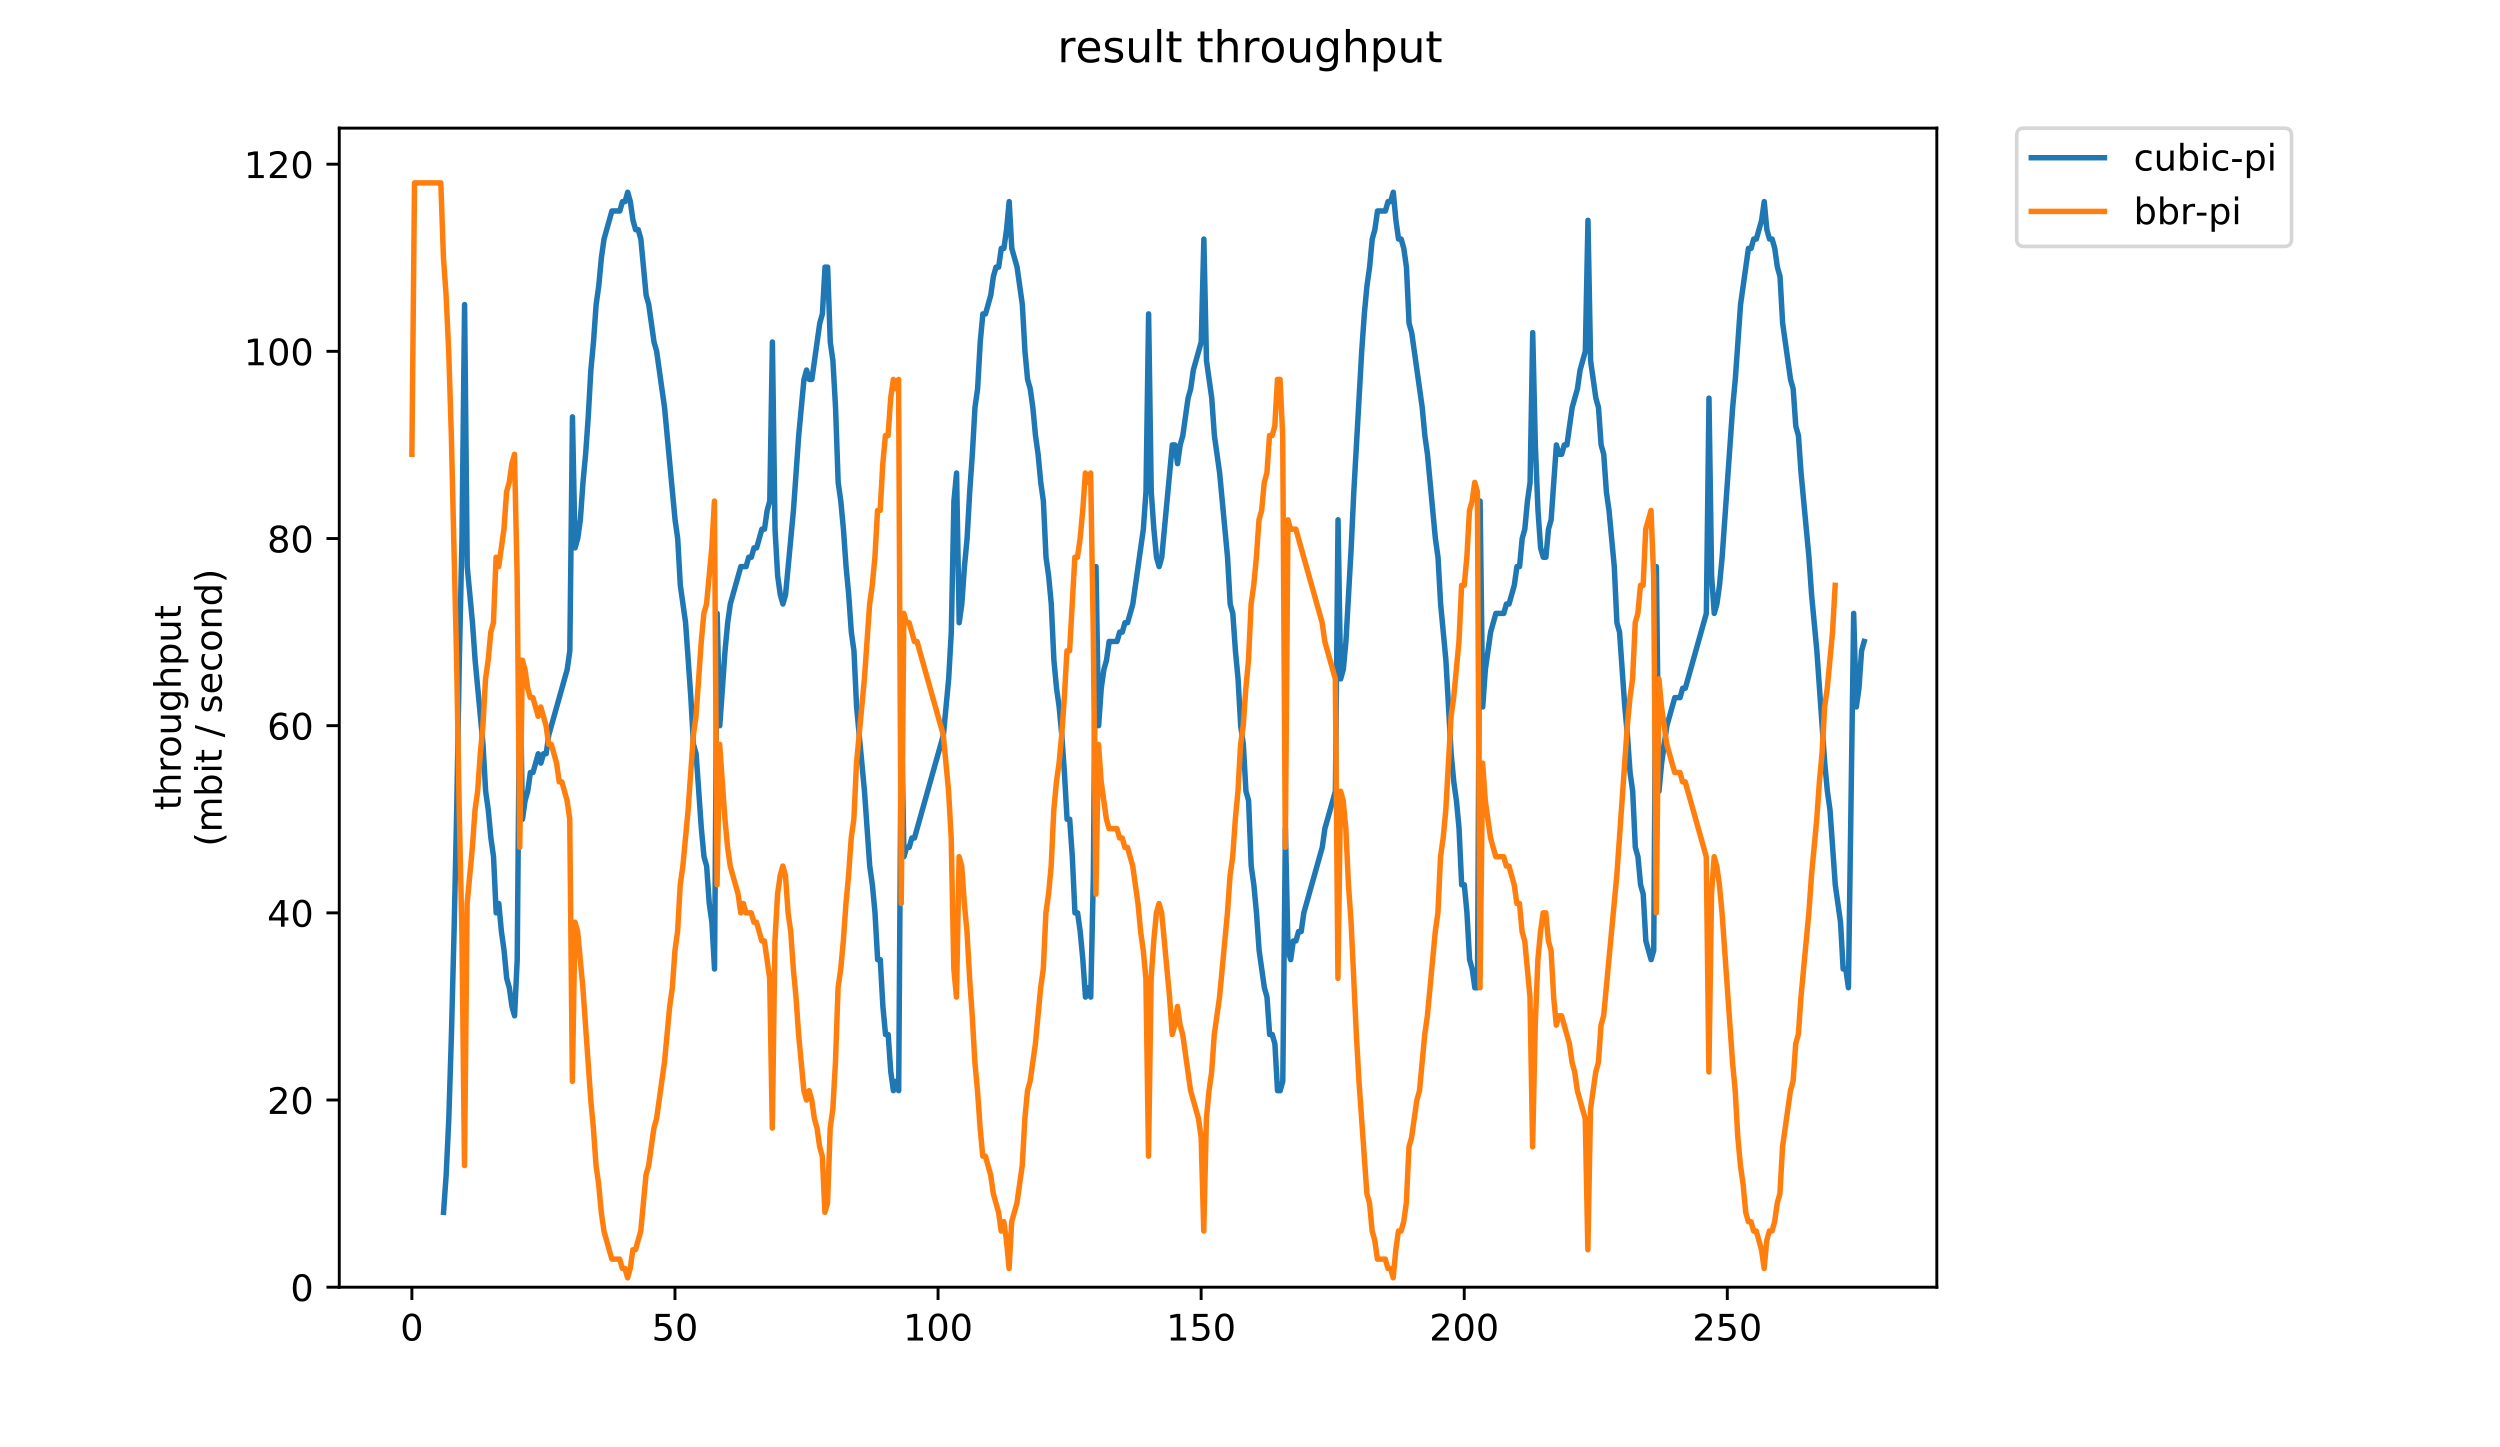 <?xml version="1.0" encoding="utf-8" standalone="no"?>
<!DOCTYPE svg PUBLIC "-//W3C//DTD SVG 1.1//EN"
  "http://www.w3.org/Graphics/SVG/1.1/DTD/svg11.dtd">
<!-- Created with matplotlib (https://matplotlib.org/) -->
<svg height="396pt" version="1.1" viewBox="0 0 684 396" width="684pt" xmlns="http://www.w3.org/2000/svg" xmlns:xlink="http://www.w3.org/1999/xlink">
 <defs>
  <style type="text/css">
*{stroke-linecap:butt;stroke-linejoin:round;}
  </style>
 </defs>
 <g id="figure_1">
  <g id="patch_1">
   <path d="M 0 396 
L 684 396 
L 684 0 
L 0 0 
z
" style="fill:#ffffff;"/>
  </g>
  <g id="axes_1">
   <g id="patch_2">
    <path d="M 92.824 352.174 
L 529.913 352.174 
L 529.913 35.062 
L 92.824 35.062 
z
" style="fill:#ffffff;"/>
   </g>
   <g id="matplotlib.axis_1">
    <g id="xtick_1">
     <g id="line2d_1">
      <defs>
       <path d="M 0 0 
L 0 3.5 
" id="mdf84362a87" style="stroke:#000000;stroke-width:0.8;"/>
      </defs>
      <g>
       <use style="stroke:#000000;stroke-width:0.8;" x="112.692" xlink:href="#mdf84362a87" y="352.174"/>
      </g>
     </g>
     <g id="text_1">
      <!-- 0 -->
      <defs>
       <path d="M 31.781 66.406 
Q 24.172 66.406 20.328 58.906 
Q 16.5 51.422 16.5 36.375 
Q 16.5 21.391 20.328 13.891 
Q 24.172 6.391 31.781 6.391 
Q 39.453 6.391 43.281 13.891 
Q 47.125 21.391 47.125 36.375 
Q 47.125 51.422 43.281 58.906 
Q 39.453 66.406 31.781 66.406 
z
M 31.781 74.219 
Q 44.047 74.219 50.516 64.516 
Q 56.984 54.828 56.984 36.375 
Q 56.984 17.969 50.516 8.266 
Q 44.047 -1.422 31.781 -1.422 
Q 19.531 -1.422 13.062 8.266 
Q 6.594 17.969 6.594 36.375 
Q 6.594 54.828 13.062 64.516 
Q 19.531 74.219 31.781 74.219 
z
" id="DejaVuSans-48"/>
      </defs>
      <g transform="translate(109.51 366.773)scale(0.1 -0.1)">
       <use xlink:href="#DejaVuSans-48"/>
      </g>
     </g>
    </g>
    <g id="xtick_2">
     <g id="line2d_2">
      <g>
       <use style="stroke:#000000;stroke-width:0.8;" x="184.672" xlink:href="#mdf84362a87" y="352.174"/>
      </g>
     </g>
     <g id="text_2">
      <!-- 50 -->
      <defs>
       <path d="M 10.797 72.906 
L 49.516 72.906 
L 49.516 64.594 
L 19.828 64.594 
L 19.828 46.734 
Q 21.969 47.469 24.109 47.828 
Q 26.266 48.188 28.422 48.188 
Q 40.625 48.188 47.75 41.5 
Q 54.891 34.812 54.891 23.391 
Q 54.891 11.625 47.562 5.094 
Q 40.234 -1.422 26.906 -1.422 
Q 22.312 -1.422 17.547 -0.641 
Q 12.797 0.141 7.719 1.703 
L 7.719 11.625 
Q 12.109 9.234 16.797 8.062 
Q 21.484 6.891 26.703 6.891 
Q 35.156 6.891 40.078 11.328 
Q 45.016 15.766 45.016 23.391 
Q 45.016 31 40.078 35.438 
Q 35.156 39.891 26.703 39.891 
Q 22.75 39.891 18.812 39.016 
Q 14.891 38.141 10.797 36.281 
z
" id="DejaVuSans-53"/>
      </defs>
      <g transform="translate(178.309 366.773)scale(0.1 -0.1)">
       <use xlink:href="#DejaVuSans-53"/>
       <use x="63.623" xlink:href="#DejaVuSans-48"/>
      </g>
     </g>
    </g>
    <g id="xtick_3">
     <g id="line2d_3">
      <g>
       <use style="stroke:#000000;stroke-width:0.8;" x="256.651" xlink:href="#mdf84362a87" y="352.174"/>
      </g>
     </g>
     <g id="text_3">
      <!-- 100 -->
      <defs>
       <path d="M 12.406 8.297 
L 28.516 8.297 
L 28.516 63.922 
L 10.984 60.406 
L 10.984 69.391 
L 28.422 72.906 
L 38.281 72.906 
L 38.281 8.297 
L 54.391 8.297 
L 54.391 0 
L 12.406 0 
z
" id="DejaVuSans-49"/>
      </defs>
      <g transform="translate(247.108 366.773)scale(0.1 -0.1)">
       <use xlink:href="#DejaVuSans-49"/>
       <use x="63.623" xlink:href="#DejaVuSans-48"/>
       <use x="127.246" xlink:href="#DejaVuSans-48"/>
      </g>
     </g>
    </g>
    <g id="xtick_4">
     <g id="line2d_4">
      <g>
       <use style="stroke:#000000;stroke-width:0.8;" x="328.631" xlink:href="#mdf84362a87" y="352.174"/>
      </g>
     </g>
     <g id="text_4">
      <!-- 150 -->
      <g transform="translate(319.088 366.773)scale(0.1 -0.1)">
       <use xlink:href="#DejaVuSans-49"/>
       <use x="63.623" xlink:href="#DejaVuSans-53"/>
       <use x="127.246" xlink:href="#DejaVuSans-48"/>
      </g>
     </g>
    </g>
    <g id="xtick_5">
     <g id="line2d_5">
      <g>
       <use style="stroke:#000000;stroke-width:0.8;" x="400.611" xlink:href="#mdf84362a87" y="352.174"/>
      </g>
     </g>
     <g id="text_5">
      <!-- 200 -->
      <defs>
       <path d="M 19.188 8.297 
L 53.609 8.297 
L 53.609 0 
L 7.328 0 
L 7.328 8.297 
Q 12.938 14.109 22.625 23.891 
Q 32.328 33.688 34.812 36.531 
Q 39.547 41.844 41.422 45.531 
Q 43.312 49.219 43.312 52.781 
Q 43.312 58.594 39.234 62.25 
Q 35.156 65.922 28.609 65.922 
Q 23.969 65.922 18.812 64.312 
Q 13.672 62.703 7.812 59.422 
L 7.812 69.391 
Q 13.766 71.781 18.938 73 
Q 24.125 74.219 28.422 74.219 
Q 39.75 74.219 46.484 68.547 
Q 53.219 62.891 53.219 53.422 
Q 53.219 48.922 51.531 44.891 
Q 49.859 40.875 45.406 35.406 
Q 44.188 33.984 37.641 27.219 
Q 31.109 20.453 19.188 8.297 
z
" id="DejaVuSans-50"/>
      </defs>
      <g transform="translate(391.068 366.773)scale(0.1 -0.1)">
       <use xlink:href="#DejaVuSans-50"/>
       <use x="63.623" xlink:href="#DejaVuSans-48"/>
       <use x="127.246" xlink:href="#DejaVuSans-48"/>
      </g>
     </g>
    </g>
    <g id="xtick_6">
     <g id="line2d_6">
      <g>
       <use style="stroke:#000000;stroke-width:0.8;" x="472.591" xlink:href="#mdf84362a87" y="352.174"/>
      </g>
     </g>
     <g id="text_6">
      <!-- 250 -->
      <g transform="translate(463.047 366.773)scale(0.1 -0.1)">
       <use xlink:href="#DejaVuSans-50"/>
       <use x="63.623" xlink:href="#DejaVuSans-53"/>
       <use x="127.246" xlink:href="#DejaVuSans-48"/>
      </g>
     </g>
    </g>
   </g>
   <g id="matplotlib.axis_2">
    <g id="ytick_1">
     <g id="line2d_7">
      <defs>
       <path d="M 0 0 
L -3.5 0 
" id="me268ee00f1" style="stroke:#000000;stroke-width:0.8;"/>
      </defs>
      <g>
       <use style="stroke:#000000;stroke-width:0.8;" x="92.824" xlink:href="#me268ee00f1" y="352.174"/>
      </g>
     </g>
     <g id="text_7">
      <!-- 0 -->
      <g transform="translate(79.461 355.973)scale(0.1 -0.1)">
       <use xlink:href="#DejaVuSans-48"/>
      </g>
     </g>
    </g>
    <g id="ytick_2">
     <g id="line2d_8">
      <g>
       <use style="stroke:#000000;stroke-width:0.8;" x="92.824" xlink:href="#me268ee00f1" y="300.965"/>
      </g>
     </g>
     <g id="text_8">
      <!-- 20 -->
      <g transform="translate(73.099 304.764)scale(0.1 -0.1)">
       <use xlink:href="#DejaVuSans-50"/>
       <use x="63.623" xlink:href="#DejaVuSans-48"/>
      </g>
     </g>
    </g>
    <g id="ytick_3">
     <g id="line2d_9">
      <g>
       <use style="stroke:#000000;stroke-width:0.8;" x="92.824" xlink:href="#me268ee00f1" y="249.756"/>
      </g>
     </g>
     <g id="text_9">
      <!-- 40 -->
      <defs>
       <path d="M 37.797 64.312 
L 12.891 25.391 
L 37.797 25.391 
z
M 35.203 72.906 
L 47.609 72.906 
L 47.609 25.391 
L 58.016 25.391 
L 58.016 17.188 
L 47.609 17.188 
L 47.609 0 
L 37.797 0 
L 37.797 17.188 
L 4.891 17.188 
L 4.891 26.703 
z
" id="DejaVuSans-52"/>
      </defs>
      <g transform="translate(73.099 253.555)scale(0.1 -0.1)">
       <use xlink:href="#DejaVuSans-52"/>
       <use x="63.623" xlink:href="#DejaVuSans-48"/>
      </g>
     </g>
    </g>
    <g id="ytick_4">
     <g id="line2d_10">
      <g>
       <use style="stroke:#000000;stroke-width:0.8;" x="92.824" xlink:href="#me268ee00f1" y="198.547"/>
      </g>
     </g>
     <g id="text_10">
      <!-- 60 -->
      <defs>
       <path d="M 33.016 40.375 
Q 26.375 40.375 22.484 35.828 
Q 18.609 31.297 18.609 23.391 
Q 18.609 15.531 22.484 10.953 
Q 26.375 6.391 33.016 6.391 
Q 39.656 6.391 43.531 10.953 
Q 47.406 15.531 47.406 23.391 
Q 47.406 31.297 43.531 35.828 
Q 39.656 40.375 33.016 40.375 
z
M 52.594 71.297 
L 52.594 62.312 
Q 48.875 64.062 45.094 64.984 
Q 41.312 65.922 37.594 65.922 
Q 27.828 65.922 22.672 59.328 
Q 17.531 52.734 16.797 39.406 
Q 19.672 43.656 24.016 45.922 
Q 28.375 48.188 33.594 48.188 
Q 44.578 48.188 50.953 41.516 
Q 57.328 34.859 57.328 23.391 
Q 57.328 12.156 50.688 5.359 
Q 44.047 -1.422 33.016 -1.422 
Q 20.359 -1.422 13.672 8.266 
Q 6.984 17.969 6.984 36.375 
Q 6.984 53.656 15.188 63.938 
Q 23.391 74.219 37.203 74.219 
Q 40.922 74.219 44.703 73.484 
Q 48.484 72.75 52.594 71.297 
z
" id="DejaVuSans-54"/>
      </defs>
      <g transform="translate(73.099 202.346)scale(0.1 -0.1)">
       <use xlink:href="#DejaVuSans-54"/>
       <use x="63.623" xlink:href="#DejaVuSans-48"/>
      </g>
     </g>
    </g>
    <g id="ytick_5">
     <g id="line2d_11">
      <g>
       <use style="stroke:#000000;stroke-width:0.8;" x="92.824" xlink:href="#me268ee00f1" y="147.338"/>
      </g>
     </g>
     <g id="text_11">
      <!-- 80 -->
      <defs>
       <path d="M 31.781 34.625 
Q 24.75 34.625 20.719 30.859 
Q 16.703 27.094 16.703 20.516 
Q 16.703 13.922 20.719 10.156 
Q 24.75 6.391 31.781 6.391 
Q 38.812 6.391 42.859 10.172 
Q 46.922 13.969 46.922 20.516 
Q 46.922 27.094 42.891 30.859 
Q 38.875 34.625 31.781 34.625 
z
M 21.922 38.812 
Q 15.578 40.375 12.031 44.719 
Q 8.5 49.078 8.5 55.328 
Q 8.5 64.062 14.719 69.141 
Q 20.953 74.219 31.781 74.219 
Q 42.672 74.219 48.875 69.141 
Q 55.078 64.062 55.078 55.328 
Q 55.078 49.078 51.531 44.719 
Q 48 40.375 41.703 38.812 
Q 48.828 37.156 52.797 32.312 
Q 56.781 27.484 56.781 20.516 
Q 56.781 9.906 50.312 4.234 
Q 43.844 -1.422 31.781 -1.422 
Q 19.734 -1.422 13.25 4.234 
Q 6.781 9.906 6.781 20.516 
Q 6.781 27.484 10.781 32.312 
Q 14.797 37.156 21.922 38.812 
z
M 18.312 54.391 
Q 18.312 48.734 21.844 45.562 
Q 25.391 42.391 31.781 42.391 
Q 38.141 42.391 41.719 45.562 
Q 45.312 48.734 45.312 54.391 
Q 45.312 60.062 41.719 63.234 
Q 38.141 66.406 31.781 66.406 
Q 25.391 66.406 21.844 63.234 
Q 18.312 60.062 18.312 54.391 
z
" id="DejaVuSans-56"/>
      </defs>
      <g transform="translate(73.099 151.137)scale(0.1 -0.1)">
       <use xlink:href="#DejaVuSans-56"/>
       <use x="63.623" xlink:href="#DejaVuSans-48"/>
      </g>
     </g>
    </g>
    <g id="ytick_6">
     <g id="line2d_12">
      <g>
       <use style="stroke:#000000;stroke-width:0.8;" x="92.824" xlink:href="#me268ee00f1" y="96.129"/>
      </g>
     </g>
     <g id="text_12">
      <!-- 100 -->
      <g transform="translate(66.736 99.928)scale(0.1 -0.1)">
       <use xlink:href="#DejaVuSans-49"/>
       <use x="63.623" xlink:href="#DejaVuSans-48"/>
       <use x="127.246" xlink:href="#DejaVuSans-48"/>
      </g>
     </g>
    </g>
    <g id="ytick_7">
     <g id="line2d_13">
      <g>
       <use style="stroke:#000000;stroke-width:0.8;" x="92.824" xlink:href="#me268ee00f1" y="44.92"/>
      </g>
     </g>
     <g id="text_13">
      <!-- 120 -->
      <g transform="translate(66.736 48.719)scale(0.1 -0.1)">
       <use xlink:href="#DejaVuSans-49"/>
       <use x="63.623" xlink:href="#DejaVuSans-50"/>
       <use x="127.246" xlink:href="#DejaVuSans-48"/>
      </g>
     </g>
    </g>
    <g id="text_14">
     <!-- throughput -->
     <defs>
      <path d="M 18.312 70.219 
L 18.312 54.688 
L 36.812 54.688 
L 36.812 47.703 
L 18.312 47.703 
L 18.312 18.016 
Q 18.312 11.328 20.141 9.422 
Q 21.969 7.516 27.594 7.516 
L 36.812 7.516 
L 36.812 0 
L 27.594 0 
Q 17.188 0 13.234 3.875 
Q 9.281 7.766 9.281 18.016 
L 9.281 47.703 
L 2.688 47.703 
L 2.688 54.688 
L 9.281 54.688 
L 9.281 70.219 
z
" id="DejaVuSans-116"/>
      <path d="M 54.891 33.016 
L 54.891 0 
L 45.906 0 
L 45.906 32.719 
Q 45.906 40.484 42.875 44.328 
Q 39.844 48.188 33.797 48.188 
Q 26.516 48.188 22.312 43.547 
Q 18.109 38.922 18.109 30.906 
L 18.109 0 
L 9.078 0 
L 9.078 75.984 
L 18.109 75.984 
L 18.109 46.188 
Q 21.344 51.125 25.703 53.562 
Q 30.078 56 35.797 56 
Q 45.219 56 50.047 50.172 
Q 54.891 44.344 54.891 33.016 
z
" id="DejaVuSans-104"/>
      <path d="M 41.109 46.297 
Q 39.594 47.172 37.812 47.578 
Q 36.031 48 33.891 48 
Q 26.266 48 22.188 43.047 
Q 18.109 38.094 18.109 28.812 
L 18.109 0 
L 9.078 0 
L 9.078 54.688 
L 18.109 54.688 
L 18.109 46.188 
Q 20.953 51.172 25.484 53.578 
Q 30.031 56 36.531 56 
Q 37.453 56 38.578 55.875 
Q 39.703 55.766 41.062 55.516 
z
" id="DejaVuSans-114"/>
      <path d="M 30.609 48.391 
Q 23.391 48.391 19.188 42.75 
Q 14.984 37.109 14.984 27.297 
Q 14.984 17.484 19.156 11.844 
Q 23.344 6.203 30.609 6.203 
Q 37.797 6.203 41.984 11.859 
Q 46.188 17.531 46.188 27.297 
Q 46.188 37.016 41.984 42.703 
Q 37.797 48.391 30.609 48.391 
z
M 30.609 56 
Q 42.328 56 49.016 48.375 
Q 55.719 40.766 55.719 27.297 
Q 55.719 13.875 49.016 6.219 
Q 42.328 -1.422 30.609 -1.422 
Q 18.844 -1.422 12.172 6.219 
Q 5.516 13.875 5.516 27.297 
Q 5.516 40.766 12.172 48.375 
Q 18.844 56 30.609 56 
z
" id="DejaVuSans-111"/>
      <path d="M 8.5 21.578 
L 8.5 54.688 
L 17.484 54.688 
L 17.484 21.922 
Q 17.484 14.156 20.5 10.266 
Q 23.531 6.391 29.594 6.391 
Q 36.859 6.391 41.078 11.031 
Q 45.312 15.672 45.312 23.688 
L 45.312 54.688 
L 54.297 54.688 
L 54.297 0 
L 45.312 0 
L 45.312 8.406 
Q 42.047 3.422 37.719 1 
Q 33.406 -1.422 27.688 -1.422 
Q 18.266 -1.422 13.375 4.438 
Q 8.5 10.297 8.5 21.578 
z
M 31.109 56 
z
" id="DejaVuSans-117"/>
      <path d="M 45.406 27.984 
Q 45.406 37.75 41.375 43.109 
Q 37.359 48.484 30.078 48.484 
Q 22.859 48.484 18.828 43.109 
Q 14.797 37.75 14.797 27.984 
Q 14.797 18.266 18.828 12.891 
Q 22.859 7.516 30.078 7.516 
Q 37.359 7.516 41.375 12.891 
Q 45.406 18.266 45.406 27.984 
z
M 54.391 6.781 
Q 54.391 -7.172 48.188 -13.984 
Q 42 -20.797 29.203 -20.797 
Q 24.469 -20.797 20.266 -20.094 
Q 16.062 -19.391 12.109 -17.922 
L 12.109 -9.188 
Q 16.062 -11.328 19.922 -12.344 
Q 23.781 -13.375 27.781 -13.375 
Q 36.625 -13.375 41.016 -8.766 
Q 45.406 -4.156 45.406 5.172 
L 45.406 9.625 
Q 42.625 4.781 38.281 2.391 
Q 33.938 0 27.875 0 
Q 17.828 0 11.672 7.656 
Q 5.516 15.328 5.516 27.984 
Q 5.516 40.672 11.672 48.328 
Q 17.828 56 27.875 56 
Q 33.938 56 38.281 53.609 
Q 42.625 51.219 45.406 46.391 
L 45.406 54.688 
L 54.391 54.688 
z
" id="DejaVuSans-103"/>
      <path d="M 18.109 8.203 
L 18.109 -20.797 
L 9.078 -20.797 
L 9.078 54.688 
L 18.109 54.688 
L 18.109 46.391 
Q 20.953 51.266 25.266 53.625 
Q 29.594 56 35.594 56 
Q 45.562 56 51.781 48.094 
Q 58.016 40.188 58.016 27.297 
Q 58.016 14.406 51.781 6.484 
Q 45.562 -1.422 35.594 -1.422 
Q 29.594 -1.422 25.266 0.953 
Q 20.953 3.328 18.109 8.203 
z
M 48.688 27.297 
Q 48.688 37.203 44.609 42.844 
Q 40.531 48.484 33.406 48.484 
Q 26.266 48.484 22.188 42.844 
Q 18.109 37.203 18.109 27.297 
Q 18.109 17.391 22.188 11.75 
Q 26.266 6.109 33.406 6.109 
Q 40.531 6.109 44.609 11.75 
Q 48.688 17.391 48.688 27.297 
z
" id="DejaVuSans-112"/>
     </defs>
     <g transform="translate(49.459 221.675)rotate(-90)scale(0.1 -0.1)">
      <use xlink:href="#DejaVuSans-116"/>
      <use x="39.209" xlink:href="#DejaVuSans-104"/>
      <use x="102.588" xlink:href="#DejaVuSans-114"/>
      <use x="143.67" xlink:href="#DejaVuSans-111"/>
      <use x="204.852" xlink:href="#DejaVuSans-117"/>
      <use x="268.23" xlink:href="#DejaVuSans-103"/>
      <use x="331.707" xlink:href="#DejaVuSans-104"/>
      <use x="395.086" xlink:href="#DejaVuSans-112"/>
      <use x="458.562" xlink:href="#DejaVuSans-117"/>
      <use x="521.941" xlink:href="#DejaVuSans-116"/>
     </g>
     <!-- (mbit / second) -->
     <defs>
      <path d="M 31 75.875 
Q 24.469 64.656 21.281 53.656 
Q 18.109 42.672 18.109 31.391 
Q 18.109 20.125 21.312 9.062 
Q 24.516 -2 31 -13.188 
L 23.188 -13.188 
Q 15.875 -1.703 12.234 9.375 
Q 8.594 20.453 8.594 31.391 
Q 8.594 42.281 12.203 53.312 
Q 15.828 64.359 23.188 75.875 
z
" id="DejaVuSans-40"/>
      <path d="M 52 44.188 
Q 55.375 50.25 60.062 53.125 
Q 64.75 56 71.094 56 
Q 79.641 56 84.281 50.016 
Q 88.922 44.047 88.922 33.016 
L 88.922 0 
L 79.891 0 
L 79.891 32.719 
Q 79.891 40.578 77.094 44.375 
Q 74.312 48.188 68.609 48.188 
Q 61.625 48.188 57.562 43.547 
Q 53.516 38.922 53.516 30.906 
L 53.516 0 
L 44.484 0 
L 44.484 32.719 
Q 44.484 40.625 41.703 44.406 
Q 38.922 48.188 33.109 48.188 
Q 26.219 48.188 22.156 43.531 
Q 18.109 38.875 18.109 30.906 
L 18.109 0 
L 9.078 0 
L 9.078 54.688 
L 18.109 54.688 
L 18.109 46.188 
Q 21.188 51.219 25.484 53.609 
Q 29.781 56 35.688 56 
Q 41.656 56 45.828 52.969 
Q 50 49.953 52 44.188 
z
" id="DejaVuSans-109"/>
      <path d="M 48.688 27.297 
Q 48.688 37.203 44.609 42.844 
Q 40.531 48.484 33.406 48.484 
Q 26.266 48.484 22.188 42.844 
Q 18.109 37.203 18.109 27.297 
Q 18.109 17.391 22.188 11.75 
Q 26.266 6.109 33.406 6.109 
Q 40.531 6.109 44.609 11.75 
Q 48.688 17.391 48.688 27.297 
z
M 18.109 46.391 
Q 20.953 51.266 25.266 53.625 
Q 29.594 56 35.594 56 
Q 45.562 56 51.781 48.094 
Q 58.016 40.188 58.016 27.297 
Q 58.016 14.406 51.781 6.484 
Q 45.562 -1.422 35.594 -1.422 
Q 29.594 -1.422 25.266 0.953 
Q 20.953 3.328 18.109 8.203 
L 18.109 0 
L 9.078 0 
L 9.078 75.984 
L 18.109 75.984 
z
" id="DejaVuSans-98"/>
      <path d="M 9.422 54.688 
L 18.406 54.688 
L 18.406 0 
L 9.422 0 
z
M 9.422 75.984 
L 18.406 75.984 
L 18.406 64.594 
L 9.422 64.594 
z
" id="DejaVuSans-105"/>
      <path id="DejaVuSans-32"/>
      <path d="M 25.391 72.906 
L 33.688 72.906 
L 8.297 -9.281 
L 0 -9.281 
z
" id="DejaVuSans-47"/>
      <path d="M 44.281 53.078 
L 44.281 44.578 
Q 40.484 46.531 36.375 47.5 
Q 32.281 48.484 27.875 48.484 
Q 21.188 48.484 17.844 46.438 
Q 14.5 44.391 14.5 40.281 
Q 14.5 37.156 16.891 35.375 
Q 19.281 33.594 26.516 31.984 
L 29.594 31.297 
Q 39.156 29.25 43.188 25.516 
Q 47.219 21.781 47.219 15.094 
Q 47.219 7.469 41.188 3.016 
Q 35.156 -1.422 24.609 -1.422 
Q 20.219 -1.422 15.453 -0.562 
Q 10.688 0.297 5.422 2 
L 5.422 11.281 
Q 10.406 8.688 15.234 7.391 
Q 20.062 6.109 24.812 6.109 
Q 31.156 6.109 34.562 8.281 
Q 37.984 10.453 37.984 14.406 
Q 37.984 18.062 35.516 20.016 
Q 33.062 21.969 24.703 23.781 
L 21.578 24.516 
Q 13.234 26.266 9.516 29.906 
Q 5.812 33.547 5.812 39.891 
Q 5.812 47.609 11.281 51.797 
Q 16.75 56 26.812 56 
Q 31.781 56 36.172 55.266 
Q 40.578 54.547 44.281 53.078 
z
" id="DejaVuSans-115"/>
      <path d="M 56.203 29.594 
L 56.203 25.203 
L 14.891 25.203 
Q 15.484 15.922 20.484 11.062 
Q 25.484 6.203 34.422 6.203 
Q 39.594 6.203 44.453 7.469 
Q 49.312 8.734 54.109 11.281 
L 54.109 2.781 
Q 49.266 0.734 44.188 -0.344 
Q 39.109 -1.422 33.891 -1.422 
Q 20.797 -1.422 13.156 6.188 
Q 5.516 13.812 5.516 26.812 
Q 5.516 40.234 12.766 48.109 
Q 20.016 56 32.328 56 
Q 43.359 56 49.781 48.891 
Q 56.203 41.797 56.203 29.594 
z
M 47.219 32.234 
Q 47.125 39.594 43.094 43.984 
Q 39.062 48.391 32.422 48.391 
Q 24.906 48.391 20.391 44.141 
Q 15.875 39.891 15.188 32.172 
z
" id="DejaVuSans-101"/>
      <path d="M 48.781 52.594 
L 48.781 44.188 
Q 44.969 46.297 41.141 47.344 
Q 37.312 48.391 33.406 48.391 
Q 24.656 48.391 19.812 42.844 
Q 14.984 37.312 14.984 27.297 
Q 14.984 17.281 19.812 11.734 
Q 24.656 6.203 33.406 6.203 
Q 37.312 6.203 41.141 7.25 
Q 44.969 8.297 48.781 10.406 
L 48.781 2.094 
Q 45.016 0.344 40.984 -0.531 
Q 36.969 -1.422 32.422 -1.422 
Q 20.062 -1.422 12.781 6.344 
Q 5.516 14.109 5.516 27.297 
Q 5.516 40.672 12.859 48.328 
Q 20.219 56 33.016 56 
Q 37.156 56 41.109 55.141 
Q 45.062 54.297 48.781 52.594 
z
" id="DejaVuSans-99"/>
      <path d="M 54.891 33.016 
L 54.891 0 
L 45.906 0 
L 45.906 32.719 
Q 45.906 40.484 42.875 44.328 
Q 39.844 48.188 33.797 48.188 
Q 26.516 48.188 22.312 43.547 
Q 18.109 38.922 18.109 30.906 
L 18.109 0 
L 9.078 0 
L 9.078 54.688 
L 18.109 54.688 
L 18.109 46.188 
Q 21.344 51.125 25.703 53.562 
Q 30.078 56 35.797 56 
Q 45.219 56 50.047 50.172 
Q 54.891 44.344 54.891 33.016 
z
" id="DejaVuSans-110"/>
      <path d="M 45.406 46.391 
L 45.406 75.984 
L 54.391 75.984 
L 54.391 0 
L 45.406 0 
L 45.406 8.203 
Q 42.578 3.328 38.25 0.953 
Q 33.938 -1.422 27.875 -1.422 
Q 17.969 -1.422 11.734 6.484 
Q 5.516 14.406 5.516 27.297 
Q 5.516 40.188 11.734 48.094 
Q 17.969 56 27.875 56 
Q 33.938 56 38.25 53.625 
Q 42.578 51.266 45.406 46.391 
z
M 14.797 27.297 
Q 14.797 17.391 18.875 11.75 
Q 22.953 6.109 30.078 6.109 
Q 37.203 6.109 41.297 11.75 
Q 45.406 17.391 45.406 27.297 
Q 45.406 37.203 41.297 42.844 
Q 37.203 48.484 30.078 48.484 
Q 22.953 48.484 18.875 42.844 
Q 14.797 37.203 14.797 27.297 
z
" id="DejaVuSans-100"/>
      <path d="M 8.016 75.875 
L 15.828 75.875 
Q 23.141 64.359 26.781 53.312 
Q 30.422 42.281 30.422 31.391 
Q 30.422 20.453 26.781 9.375 
Q 23.141 -1.703 15.828 -13.188 
L 8.016 -13.188 
Q 14.5 -2 17.703 9.062 
Q 20.906 20.125 20.906 31.391 
Q 20.906 42.672 17.703 53.656 
Q 14.5 64.656 8.016 75.875 
z
" id="DejaVuSans-41"/>
     </defs>
     <g transform="translate(60.657 231.609)rotate(-90)scale(0.1 -0.1)">
      <use xlink:href="#DejaVuSans-40"/>
      <use x="39.014" xlink:href="#DejaVuSans-109"/>
      <use x="136.426" xlink:href="#DejaVuSans-98"/>
      <use x="199.902" xlink:href="#DejaVuSans-105"/>
      <use x="227.686" xlink:href="#DejaVuSans-116"/>
      <use x="266.895" xlink:href="#DejaVuSans-32"/>
      <use x="298.682" xlink:href="#DejaVuSans-47"/>
      <use x="332.373" xlink:href="#DejaVuSans-32"/>
      <use x="364.16" xlink:href="#DejaVuSans-115"/>
      <use x="416.26" xlink:href="#DejaVuSans-101"/>
      <use x="477.783" xlink:href="#DejaVuSans-99"/>
      <use x="532.764" xlink:href="#DejaVuSans-111"/>
      <use x="593.945" xlink:href="#DejaVuSans-110"/>
      <use x="657.324" xlink:href="#DejaVuSans-100"/>
      <use x="720.801" xlink:href="#DejaVuSans-41"/>
     </g>
    </g>
   </g>
   <g id="line2d_14">
    <path clip-path="url(#p09c10b8c08)" d="M 121.354 331.691 
L 122.073 321.449 
L 122.793 306.086 
L 123.513 283.042 
L 124.233 254.877 
L 124.953 221.591 
L 125.672 180.624 
L 126.392 147.338 
L 127.112 83.327 
L 127.832 155.02 
L 129.271 170.382 
L 129.991 180.624 
L 132.151 203.668 
L 132.87 216.47 
L 133.59 221.591 
L 134.31 229.273 
L 135.03 234.393 
L 135.75 249.756 
L 136.469 247.196 
L 137.189 254.877 
L 137.909 259.998 
L 138.629 267.679 
L 139.349 270.24 
L 140.068 275.361 
L 140.788 277.921 
L 141.508 262.558 
L 142.228 180.624 
L 142.948 224.152 
L 143.667 219.031 
L 144.387 216.47 
L 145.107 211.349 
L 145.827 211.349 
L 147.266 206.229 
L 147.986 208.789 
L 148.706 206.229 
L 149.426 206.229 
L 150.146 201.108 
L 155.184 183.185 
L 155.904 178.064 
L 156.624 114.052 
L 157.344 149.899 
L 158.063 147.338 
L 158.783 142.217 
L 159.503 131.976 
L 160.223 124.294 
L 160.943 114.052 
L 161.662 101.25 
L 162.382 93.569 
L 163.102 83.327 
L 163.822 78.206 
L 164.542 70.525 
L 165.261 65.404 
L 167.421 57.722 
L 169.58 57.722 
L 170.3 55.162 
L 171.02 55.162 
L 171.74 52.602 
L 172.459 55.162 
L 173.179 60.283 
L 173.899 62.843 
L 174.619 62.843 
L 175.339 65.404 
L 176.778 80.767 
L 177.498 83.327 
L 178.938 93.569 
L 179.657 96.129 
L 181.817 111.492 
L 184.696 142.217 
L 185.416 147.338 
L 186.136 160.14 
L 187.575 170.382 
L 189.015 190.866 
L 189.735 203.668 
L 190.454 206.229 
L 191.894 226.712 
L 192.614 234.393 
L 193.334 236.954 
L 194.053 247.196 
L 194.773 252.317 
L 195.493 265.119 
L 196.213 167.822 
L 196.933 198.547 
L 198.372 178.064 
L 199.092 170.382 
L 199.812 165.261 
L 202.691 155.02 
L 204.131 155.02 
L 204.85 152.459 
L 205.57 152.459 
L 206.29 149.899 
L 207.01 149.899 
L 208.449 144.778 
L 209.169 144.778 
L 209.889 139.657 
L 210.609 137.096 
L 211.329 93.569 
L 212.048 144.778 
L 212.768 157.58 
L 213.488 162.701 
L 214.208 165.261 
L 214.928 162.701 
L 217.087 139.657 
L 218.527 119.173 
L 219.966 103.811 
L 220.686 101.25 
L 221.406 103.811 
L 222.126 103.811 
L 224.285 88.448 
L 225.005 85.887 
L 225.725 73.085 
L 226.444 73.085 
L 227.164 93.569 
L 227.884 98.69 
L 228.604 111.492 
L 229.324 131.976 
L 230.043 137.096 
L 230.763 144.778 
L 231.483 155.02 
L 232.203 162.701 
L 232.923 172.943 
L 233.642 178.064 
L 234.362 193.426 
L 236.522 216.47 
L 237.961 236.954 
L 238.681 242.075 
L 239.401 249.756 
L 240.121 262.558 
L 240.84 262.558 
L 241.56 275.361 
L 242.28 283.042 
L 243 283.042 
L 243.72 293.284 
L 244.439 298.405 
L 245.159 295.844 
L 245.879 298.405 
L 246.599 193.426 
L 247.319 234.393 
L 248.038 231.833 
L 248.758 231.833 
L 249.478 229.273 
L 250.198 229.273 
L 258.116 201.108 
L 259.555 185.745 
L 260.275 172.943 
L 260.995 137.096 
L 261.715 129.415 
L 262.434 170.382 
L 263.154 165.261 
L 263.874 155.02 
L 264.594 147.338 
L 265.314 134.536 
L 266.033 124.294 
L 266.753 111.492 
L 267.473 106.371 
L 268.193 93.569 
L 268.913 85.887 
L 269.632 85.887 
L 271.072 80.767 
L 271.792 75.646 
L 272.512 73.085 
L 273.231 73.085 
L 273.951 67.964 
L 274.671 67.964 
L 275.391 62.843 
L 276.111 55.162 
L 276.83 67.964 
L 278.27 73.085 
L 279.71 83.327 
L 280.429 96.129 
L 281.149 103.811 
L 281.869 106.371 
L 282.589 111.492 
L 283.309 119.173 
L 284.028 124.294 
L 284.748 131.976 
L 285.468 137.096 
L 286.188 152.459 
L 286.907 157.58 
L 287.627 165.261 
L 288.347 180.624 
L 289.067 188.305 
L 289.787 193.426 
L 290.506 201.108 
L 291.226 211.349 
L 291.946 224.152 
L 292.666 224.152 
L 293.386 234.393 
L 294.105 249.756 
L 294.825 249.756 
L 295.545 254.877 
L 296.265 262.558 
L 296.985 272.8 
L 297.704 270.24 
L 298.424 272.8 
L 299.144 239.514 
L 299.864 155.02 
L 300.584 198.547 
L 301.303 188.305 
L 302.023 183.185 
L 302.743 180.624 
L 303.463 175.503 
L 305.622 175.503 
L 306.342 172.943 
L 307.062 172.943 
L 307.782 170.382 
L 308.501 170.382 
L 309.941 165.261 
L 312.82 144.778 
L 313.54 134.536 
L 314.26 85.887 
L 314.98 134.536 
L 315.699 144.778 
L 316.419 152.459 
L 317.139 155.02 
L 317.859 152.459 
L 320.738 121.734 
L 321.458 121.734 
L 322.178 126.855 
L 322.897 121.734 
L 323.617 119.173 
L 325.057 108.931 
L 325.777 106.371 
L 326.496 101.25 
L 328.656 93.569 
L 329.376 65.404 
L 330.095 98.69 
L 331.535 108.931 
L 332.255 119.173 
L 333.694 129.415 
L 335.854 152.459 
L 336.574 165.261 
L 337.293 167.822 
L 338.013 178.064 
L 338.733 185.745 
L 339.453 198.547 
L 340.173 203.668 
L 340.892 216.47 
L 341.612 219.031 
L 342.332 236.954 
L 343.052 242.075 
L 343.772 249.756 
L 344.491 259.998 
L 345.931 270.24 
L 346.651 272.8 
L 347.371 283.042 
L 348.09 283.042 
L 348.81 285.602 
L 349.53 298.405 
L 350.25 298.405 
L 350.97 295.844 
L 351.689 226.712 
L 352.409 259.998 
L 353.129 262.558 
L 353.849 257.438 
L 354.569 257.438 
L 355.288 254.877 
L 356.008 254.877 
L 356.728 249.756 
L 361.767 231.833 
L 362.486 226.712 
L 365.366 216.47 
L 366.085 142.217 
L 366.805 185.745 
L 367.525 183.185 
L 368.245 175.503 
L 369.684 149.899 
L 370.404 134.536 
L 372.564 96.129 
L 373.283 85.887 
L 374.003 78.206 
L 374.723 73.085 
L 375.443 65.404 
L 376.163 62.843 
L 376.882 57.722 
L 379.042 57.722 
L 379.762 55.162 
L 380.481 55.162 
L 381.201 52.602 
L 381.921 60.283 
L 382.641 65.404 
L 383.361 65.404 
L 384.08 67.964 
L 384.8 73.085 
L 385.52 88.448 
L 386.24 91.008 
L 389.119 111.492 
L 389.839 119.173 
L 390.559 124.294 
L 392.718 147.338 
L 393.438 152.459 
L 394.158 165.261 
L 395.597 180.624 
L 397.037 206.229 
L 397.757 213.91 
L 398.476 219.031 
L 399.196 226.712 
L 399.916 242.075 
L 400.636 242.075 
L 401.356 249.756 
L 402.075 262.558 
L 402.795 265.119 
L 403.515 270.24 
L 404.235 270.24 
L 404.955 137.096 
L 405.674 193.426 
L 406.394 183.185 
L 407.834 172.943 
L 409.273 167.822 
L 411.433 167.822 
L 412.153 165.261 
L 412.872 165.261 
L 414.312 160.14 
L 415.032 155.02 
L 415.752 155.02 
L 416.471 147.338 
L 417.191 144.778 
L 417.911 137.096 
L 418.631 131.976 
L 419.351 91.008 
L 420.07 121.734 
L 420.79 139.657 
L 421.51 149.899 
L 422.23 152.459 
L 422.95 152.459 
L 423.669 144.778 
L 424.389 142.217 
L 425.829 121.734 
L 426.549 124.294 
L 427.268 124.294 
L 427.988 121.734 
L 428.708 121.734 
L 430.148 111.492 
L 431.587 106.371 
L 432.307 101.25 
L 433.747 96.129 
L 434.466 60.283 
L 435.186 98.69 
L 436.626 108.931 
L 437.346 111.492 
L 438.065 121.734 
L 438.785 124.294 
L 439.505 134.536 
L 440.225 139.657 
L 441.664 155.02 
L 442.384 170.382 
L 443.104 172.943 
L 444.544 193.426 
L 445.263 201.108 
L 445.983 211.349 
L 446.703 216.47 
L 447.423 231.833 
L 448.143 234.393 
L 448.862 242.075 
L 449.582 244.635 
L 450.302 257.438 
L 451.742 262.558 
L 452.461 259.998 
L 453.181 155.02 
L 453.901 216.47 
L 454.621 208.789 
L 456.06 198.547 
L 458.22 190.866 
L 459.659 190.866 
L 460.379 188.305 
L 461.099 188.305 
L 466.857 167.822 
L 467.577 108.931 
L 468.297 157.58 
L 469.017 167.822 
L 469.737 165.261 
L 470.456 160.14 
L 471.176 152.459 
L 474.055 111.492 
L 474.775 103.811 
L 476.215 83.327 
L 478.374 67.964 
L 479.094 67.964 
L 479.814 65.404 
L 480.534 65.404 
L 481.973 60.283 
L 482.693 55.162 
L 483.413 62.843 
L 484.133 65.404 
L 484.852 65.404 
L 485.572 67.964 
L 486.292 73.085 
L 487.012 75.646 
L 487.732 88.448 
L 489.891 103.811 
L 490.611 106.371 
L 491.331 116.613 
L 492.05 119.173 
L 492.77 129.415 
L 494.929 152.459 
L 495.649 162.701 
L 497.089 178.064 
L 499.248 208.789 
L 499.968 216.47 
L 500.688 221.591 
L 502.127 242.075 
L 503.567 252.317 
L 504.287 265.119 
L 505.007 265.119 
L 505.726 270.24 
L 507.166 167.822 
L 507.886 193.426 
L 508.606 188.305 
L 509.325 178.064 
L 510.045 175.503 
L 510.045 175.503 
" style="fill:none;stroke:#1f77b4;stroke-linecap:square;stroke-width:1.5;"/>
   </g>
   <g id="line2d_15">
    <path clip-path="url(#p09c10b8c08)" d="M 112.692 124.294 
L 113.411 50.041 
L 120.609 50.041 
L 121.329 70.525 
L 122.049 80.767 
L 122.769 96.129 
L 123.489 119.173 
L 124.928 180.624 
L 125.648 221.591 
L 126.368 254.877 
L 127.088 318.888 
L 127.807 247.196 
L 129.247 231.833 
L 129.967 221.591 
L 130.687 216.47 
L 131.406 206.229 
L 132.126 198.547 
L 132.846 185.745 
L 133.566 180.624 
L 134.286 172.943 
L 135.005 170.382 
L 135.725 152.459 
L 136.445 155.02 
L 137.885 144.778 
L 138.604 134.536 
L 139.324 131.976 
L 140.044 126.855 
L 140.764 124.294 
L 141.484 157.58 
L 142.203 231.833 
L 142.923 180.624 
L 143.643 183.185 
L 144.363 188.305 
L 145.083 190.866 
L 145.802 190.866 
L 147.242 195.987 
L 147.962 193.426 
L 149.401 198.547 
L 150.121 203.668 
L 150.841 203.668 
L 152.281 208.789 
L 153 213.91 
L 153.72 213.91 
L 155.16 219.031 
L 155.88 224.152 
L 156.599 295.844 
L 157.319 252.317 
L 158.039 254.877 
L 159.479 270.24 
L 161.638 300.965 
L 162.358 308.647 
L 163.078 318.888 
L 163.797 324.009 
L 164.517 331.691 
L 165.237 336.811 
L 167.396 344.493 
L 169.556 344.493 
L 170.276 347.053 
L 170.995 347.053 
L 171.715 349.614 
L 172.435 347.053 
L 173.155 341.932 
L 173.875 341.932 
L 175.314 336.811 
L 176.754 321.449 
L 177.474 318.888 
L 178.913 308.647 
L 179.633 306.086 
L 181.792 290.723 
L 183.232 275.361 
L 183.952 270.24 
L 184.672 259.998 
L 185.391 254.877 
L 186.111 242.075 
L 186.831 236.954 
L 188.271 221.591 
L 189.71 201.108 
L 190.43 195.987 
L 191.87 175.503 
L 192.589 167.822 
L 193.309 165.261 
L 194.749 149.899 
L 195.469 137.096 
L 196.188 242.075 
L 196.908 203.668 
L 198.348 224.152 
L 199.068 231.833 
L 199.787 236.954 
L 201.947 244.635 
L 202.667 249.756 
L 203.386 247.196 
L 204.106 249.756 
L 205.546 249.756 
L 206.266 252.317 
L 206.985 252.317 
L 208.425 257.438 
L 209.145 257.438 
L 210.584 267.679 
L 211.304 308.647 
L 212.024 257.438 
L 212.744 244.635 
L 213.463 239.514 
L 214.183 236.954 
L 214.903 239.514 
L 215.623 249.756 
L 216.343 254.877 
L 217.062 265.119 
L 217.782 272.8 
L 218.502 283.042 
L 219.942 298.405 
L 220.661 300.965 
L 221.381 298.405 
L 222.101 300.965 
L 222.821 306.086 
L 223.541 308.647 
L 224.26 313.767 
L 224.98 316.328 
L 225.7 331.691 
L 226.42 329.13 
L 227.14 308.647 
L 227.859 303.526 
L 228.579 290.723 
L 229.299 270.24 
L 230.019 265.119 
L 230.739 257.438 
L 231.458 247.196 
L 232.178 239.514 
L 232.898 229.273 
L 233.618 224.152 
L 234.338 208.789 
L 236.497 185.745 
L 237.937 165.261 
L 238.656 160.14 
L 239.376 152.459 
L 240.096 139.657 
L 240.816 139.657 
L 241.536 126.855 
L 242.255 119.173 
L 242.975 119.173 
L 243.695 108.931 
L 244.415 103.811 
L 245.135 106.371 
L 245.854 103.811 
L 246.574 247.196 
L 247.294 167.822 
L 248.014 170.382 
L 248.734 170.382 
L 250.173 175.503 
L 250.893 175.503 
L 258.091 201.108 
L 259.531 216.47 
L 260.25 229.273 
L 260.97 265.119 
L 261.69 272.8 
L 262.41 234.393 
L 263.13 236.954 
L 263.849 247.196 
L 264.569 254.877 
L 265.289 267.679 
L 266.009 277.921 
L 266.729 290.723 
L 267.448 298.405 
L 268.168 308.647 
L 268.888 316.328 
L 269.608 316.328 
L 271.047 321.449 
L 271.767 326.57 
L 273.207 331.691 
L 273.927 336.811 
L 274.646 334.251 
L 275.366 339.372 
L 276.086 347.053 
L 276.806 334.251 
L 278.245 329.13 
L 279.685 318.888 
L 280.405 306.086 
L 281.125 298.405 
L 281.844 295.844 
L 283.284 285.602 
L 284.724 270.24 
L 285.443 265.119 
L 286.163 249.756 
L 286.883 244.635 
L 287.603 236.954 
L 288.323 221.591 
L 289.042 213.91 
L 289.762 208.789 
L 290.482 201.108 
L 291.202 190.866 
L 291.922 178.064 
L 292.641 178.064 
L 294.081 152.459 
L 294.801 152.459 
L 295.521 147.338 
L 296.24 139.657 
L 296.96 129.415 
L 297.68 131.976 
L 298.4 129.415 
L 299.12 172.943 
L 299.839 244.635 
L 300.559 203.668 
L 301.279 213.91 
L 302.719 224.152 
L 303.438 226.712 
L 305.598 226.712 
L 306.318 229.273 
L 307.037 229.273 
L 307.757 231.833 
L 308.477 231.833 
L 309.917 236.954 
L 311.356 247.196 
L 312.076 254.877 
L 312.796 259.998 
L 313.516 267.679 
L 314.235 316.328 
L 314.955 267.679 
L 315.675 257.438 
L 316.395 249.756 
L 317.115 247.196 
L 317.834 249.756 
L 319.994 272.8 
L 320.714 283.042 
L 321.433 280.482 
L 322.153 275.361 
L 322.873 280.482 
L 323.593 283.042 
L 325.752 298.405 
L 327.912 306.086 
L 328.631 311.207 
L 329.351 336.811 
L 330.071 306.086 
L 330.791 298.405 
L 331.511 293.284 
L 332.23 283.042 
L 333.67 272.8 
L 335.829 249.756 
L 336.549 239.514 
L 337.269 234.393 
L 337.989 224.152 
L 338.709 216.47 
L 339.428 203.668 
L 340.148 198.547 
L 340.868 188.305 
L 341.588 180.624 
L 342.308 165.261 
L 343.027 160.14 
L 343.747 152.459 
L 344.467 142.217 
L 345.187 139.657 
L 345.907 131.976 
L 346.626 129.415 
L 347.346 119.173 
L 348.066 119.173 
L 348.786 116.613 
L 349.506 103.811 
L 350.225 103.811 
L 350.945 119.173 
L 351.665 231.833 
L 352.385 142.217 
L 353.105 144.778 
L 354.544 144.778 
L 361.742 170.382 
L 362.462 175.503 
L 365.341 185.745 
L 366.061 267.679 
L 366.781 216.47 
L 367.501 219.031 
L 368.22 226.712 
L 368.94 242.075 
L 369.66 252.317 
L 371.1 283.042 
L 371.819 295.844 
L 373.979 326.57 
L 374.699 329.13 
L 375.418 336.811 
L 376.138 339.372 
L 376.858 344.493 
L 379.017 344.493 
L 379.737 347.053 
L 380.457 347.053 
L 381.177 349.614 
L 381.897 341.932 
L 382.616 336.811 
L 383.336 336.811 
L 384.056 334.251 
L 384.776 329.13 
L 385.496 313.767 
L 386.215 311.207 
L 387.655 300.965 
L 388.375 298.405 
L 389.814 283.042 
L 390.534 277.921 
L 392.694 254.877 
L 393.413 249.756 
L 394.133 234.393 
L 394.853 229.273 
L 395.573 221.591 
L 397.012 195.987 
L 397.732 190.866 
L 399.172 175.503 
L 399.892 160.14 
L 400.611 160.14 
L 401.331 152.459 
L 402.051 139.657 
L 402.771 137.096 
L 403.491 131.976 
L 404.21 134.536 
L 404.93 270.24 
L 405.65 208.789 
L 406.37 219.031 
L 407.809 229.273 
L 409.249 234.393 
L 411.408 234.393 
L 412.128 236.954 
L 412.848 236.954 
L 414.288 242.075 
L 415.007 247.196 
L 415.727 247.196 
L 416.447 254.877 
L 417.167 257.438 
L 418.606 272.8 
L 419.326 313.767 
L 420.046 280.482 
L 420.766 262.558 
L 421.485 254.877 
L 422.205 249.756 
L 422.925 249.756 
L 423.645 257.438 
L 424.365 259.998 
L 425.084 272.8 
L 425.804 280.482 
L 426.524 277.921 
L 427.244 277.921 
L 429.403 285.602 
L 430.123 290.723 
L 430.843 293.284 
L 431.563 298.405 
L 433.722 306.086 
L 434.442 341.932 
L 435.162 303.526 
L 436.601 293.284 
L 437.321 290.723 
L 438.041 280.482 
L 438.761 277.921 
L 442.36 239.514 
L 445.239 198.547 
L 445.959 190.866 
L 446.678 185.745 
L 447.398 170.382 
L 448.118 167.822 
L 448.838 160.14 
L 449.558 160.14 
L 450.277 144.778 
L 451.717 139.657 
L 452.437 157.58 
L 453.157 249.756 
L 453.876 185.745 
L 454.596 193.426 
L 456.036 203.668 
L 458.195 211.349 
L 459.635 211.349 
L 460.355 213.91 
L 461.074 213.91 
L 466.833 234.393 
L 467.553 293.284 
L 468.272 244.635 
L 468.992 234.393 
L 469.712 236.954 
L 470.432 242.075 
L 471.152 249.756 
L 474.031 290.723 
L 474.751 298.405 
L 475.47 311.207 
L 476.19 318.888 
L 476.91 324.009 
L 477.63 331.691 
L 478.35 334.251 
L 479.069 334.251 
L 479.789 336.811 
L 480.509 336.811 
L 481.949 341.932 
L 482.668 347.053 
L 483.388 339.372 
L 484.108 336.811 
L 484.828 336.811 
L 485.548 334.251 
L 486.267 329.13 
L 486.987 326.57 
L 487.707 313.767 
L 489.866 298.405 
L 490.586 295.844 
L 491.306 285.602 
L 492.026 283.042 
L 492.746 272.8 
L 494.905 249.756 
L 495.625 239.514 
L 497.064 224.152 
L 497.784 213.91 
L 498.504 206.229 
L 499.224 193.426 
L 499.944 188.305 
L 501.383 172.943 
L 502.103 160.14 
L 502.103 160.14 
" style="fill:none;stroke:#ff7f0e;stroke-linecap:square;stroke-width:1.5;"/>
   </g>
   <g id="patch_3">
    <path d="M 92.824 352.174 
L 92.824 35.062 
" style="fill:none;stroke:#000000;stroke-linecap:square;stroke-linejoin:miter;stroke-width:0.8;"/>
   </g>
   <g id="patch_4">
    <path d="M 529.913 352.174 
L 529.913 35.062 
" style="fill:none;stroke:#000000;stroke-linecap:square;stroke-linejoin:miter;stroke-width:0.8;"/>
   </g>
   <g id="patch_5">
    <path d="M 92.824 352.174 
L 529.913 352.174 
" style="fill:none;stroke:#000000;stroke-linecap:square;stroke-linejoin:miter;stroke-width:0.8;"/>
   </g>
   <g id="patch_6">
    <path d="M 92.824 35.062 
L 529.913 35.062 
" style="fill:none;stroke:#000000;stroke-linecap:square;stroke-linejoin:miter;stroke-width:0.8;"/>
   </g>
   <g id="legend_1">
    <g id="patch_7">
     <path d="M 553.767 67.419 
L 624.963 67.419 
Q 626.963 67.419 626.963 65.419 
L 626.963 37.062 
Q 626.963 35.062 624.963 35.062 
L 553.767 35.062 
Q 551.767 35.062 551.767 37.062 
L 551.767 65.419 
Q 551.767 67.419 553.767 67.419 
z
" style="fill:#ffffff;opacity:0.8;stroke:#cccccc;stroke-linejoin:miter;"/>
    </g>
    <g id="line2d_16">
     <path d="M 555.767 43.161 
L 575.767 43.161 
" style="fill:none;stroke:#1f77b4;stroke-linecap:square;stroke-width:1.5;"/>
    </g>
    <g id="line2d_17"/>
    <g id="text_15">
     <!-- cubic-pi -->
     <defs>
      <path d="M 4.891 31.391 
L 31.203 31.391 
L 31.203 23.391 
L 4.891 23.391 
z
" id="DejaVuSans-45"/>
     </defs>
     <g transform="translate(583.767 46.661)scale(0.1 -0.1)">
      <use xlink:href="#DejaVuSans-99"/>
      <use x="54.98" xlink:href="#DejaVuSans-117"/>
      <use x="118.359" xlink:href="#DejaVuSans-98"/>
      <use x="181.836" xlink:href="#DejaVuSans-105"/>
      <use x="209.619" xlink:href="#DejaVuSans-99"/>
      <use x="264.6" xlink:href="#DejaVuSans-45"/>
      <use x="300.684" xlink:href="#DejaVuSans-112"/>
      <use x="364.16" xlink:href="#DejaVuSans-105"/>
     </g>
    </g>
    <g id="line2d_18">
     <path d="M 555.767 57.839 
L 575.767 57.839 
" style="fill:none;stroke:#ff7f0e;stroke-linecap:square;stroke-width:1.5;"/>
    </g>
    <g id="line2d_19"/>
    <g id="text_16">
     <!-- bbr-pi -->
     <g transform="translate(583.767 61.339)scale(0.1 -0.1)">
      <use xlink:href="#DejaVuSans-98"/>
      <use x="63.477" xlink:href="#DejaVuSans-98"/>
      <use x="126.953" xlink:href="#DejaVuSans-114"/>
      <use x="167.973" xlink:href="#DejaVuSans-45"/>
      <use x="204.057" xlink:href="#DejaVuSans-112"/>
      <use x="267.533" xlink:href="#DejaVuSans-105"/>
     </g>
    </g>
   </g>
  </g>
  <g id="text_17">
   <!-- result throughput -->
   <defs>
    <path d="M 9.422 75.984 
L 18.406 75.984 
L 18.406 0 
L 9.422 0 
z
" id="DejaVuSans-108"/>
   </defs>
   <g transform="translate(289.321 17.038)scale(0.12 -0.12)">
    <use xlink:href="#DejaVuSans-114"/>
    <use x="41.082" xlink:href="#DejaVuSans-101"/>
    <use x="102.605" xlink:href="#DejaVuSans-115"/>
    <use x="154.705" xlink:href="#DejaVuSans-117"/>
    <use x="218.084" xlink:href="#DejaVuSans-108"/>
    <use x="245.867" xlink:href="#DejaVuSans-116"/>
    <use x="285.076" xlink:href="#DejaVuSans-32"/>
    <use x="316.863" xlink:href="#DejaVuSans-116"/>
    <use x="356.072" xlink:href="#DejaVuSans-104"/>
    <use x="419.451" xlink:href="#DejaVuSans-114"/>
    <use x="460.533" xlink:href="#DejaVuSans-111"/>
    <use x="521.715" xlink:href="#DejaVuSans-117"/>
    <use x="585.094" xlink:href="#DejaVuSans-103"/>
    <use x="648.57" xlink:href="#DejaVuSans-104"/>
    <use x="711.949" xlink:href="#DejaVuSans-112"/>
    <use x="775.426" xlink:href="#DejaVuSans-117"/>
    <use x="838.805" xlink:href="#DejaVuSans-116"/>
   </g>
  </g>
 </g>
 <defs>
  <clipPath id="p09c10b8c08">
   <rect height="317.112" width="437.089" x="92.824" y="35.062"/>
  </clipPath>
 </defs>
</svg>
